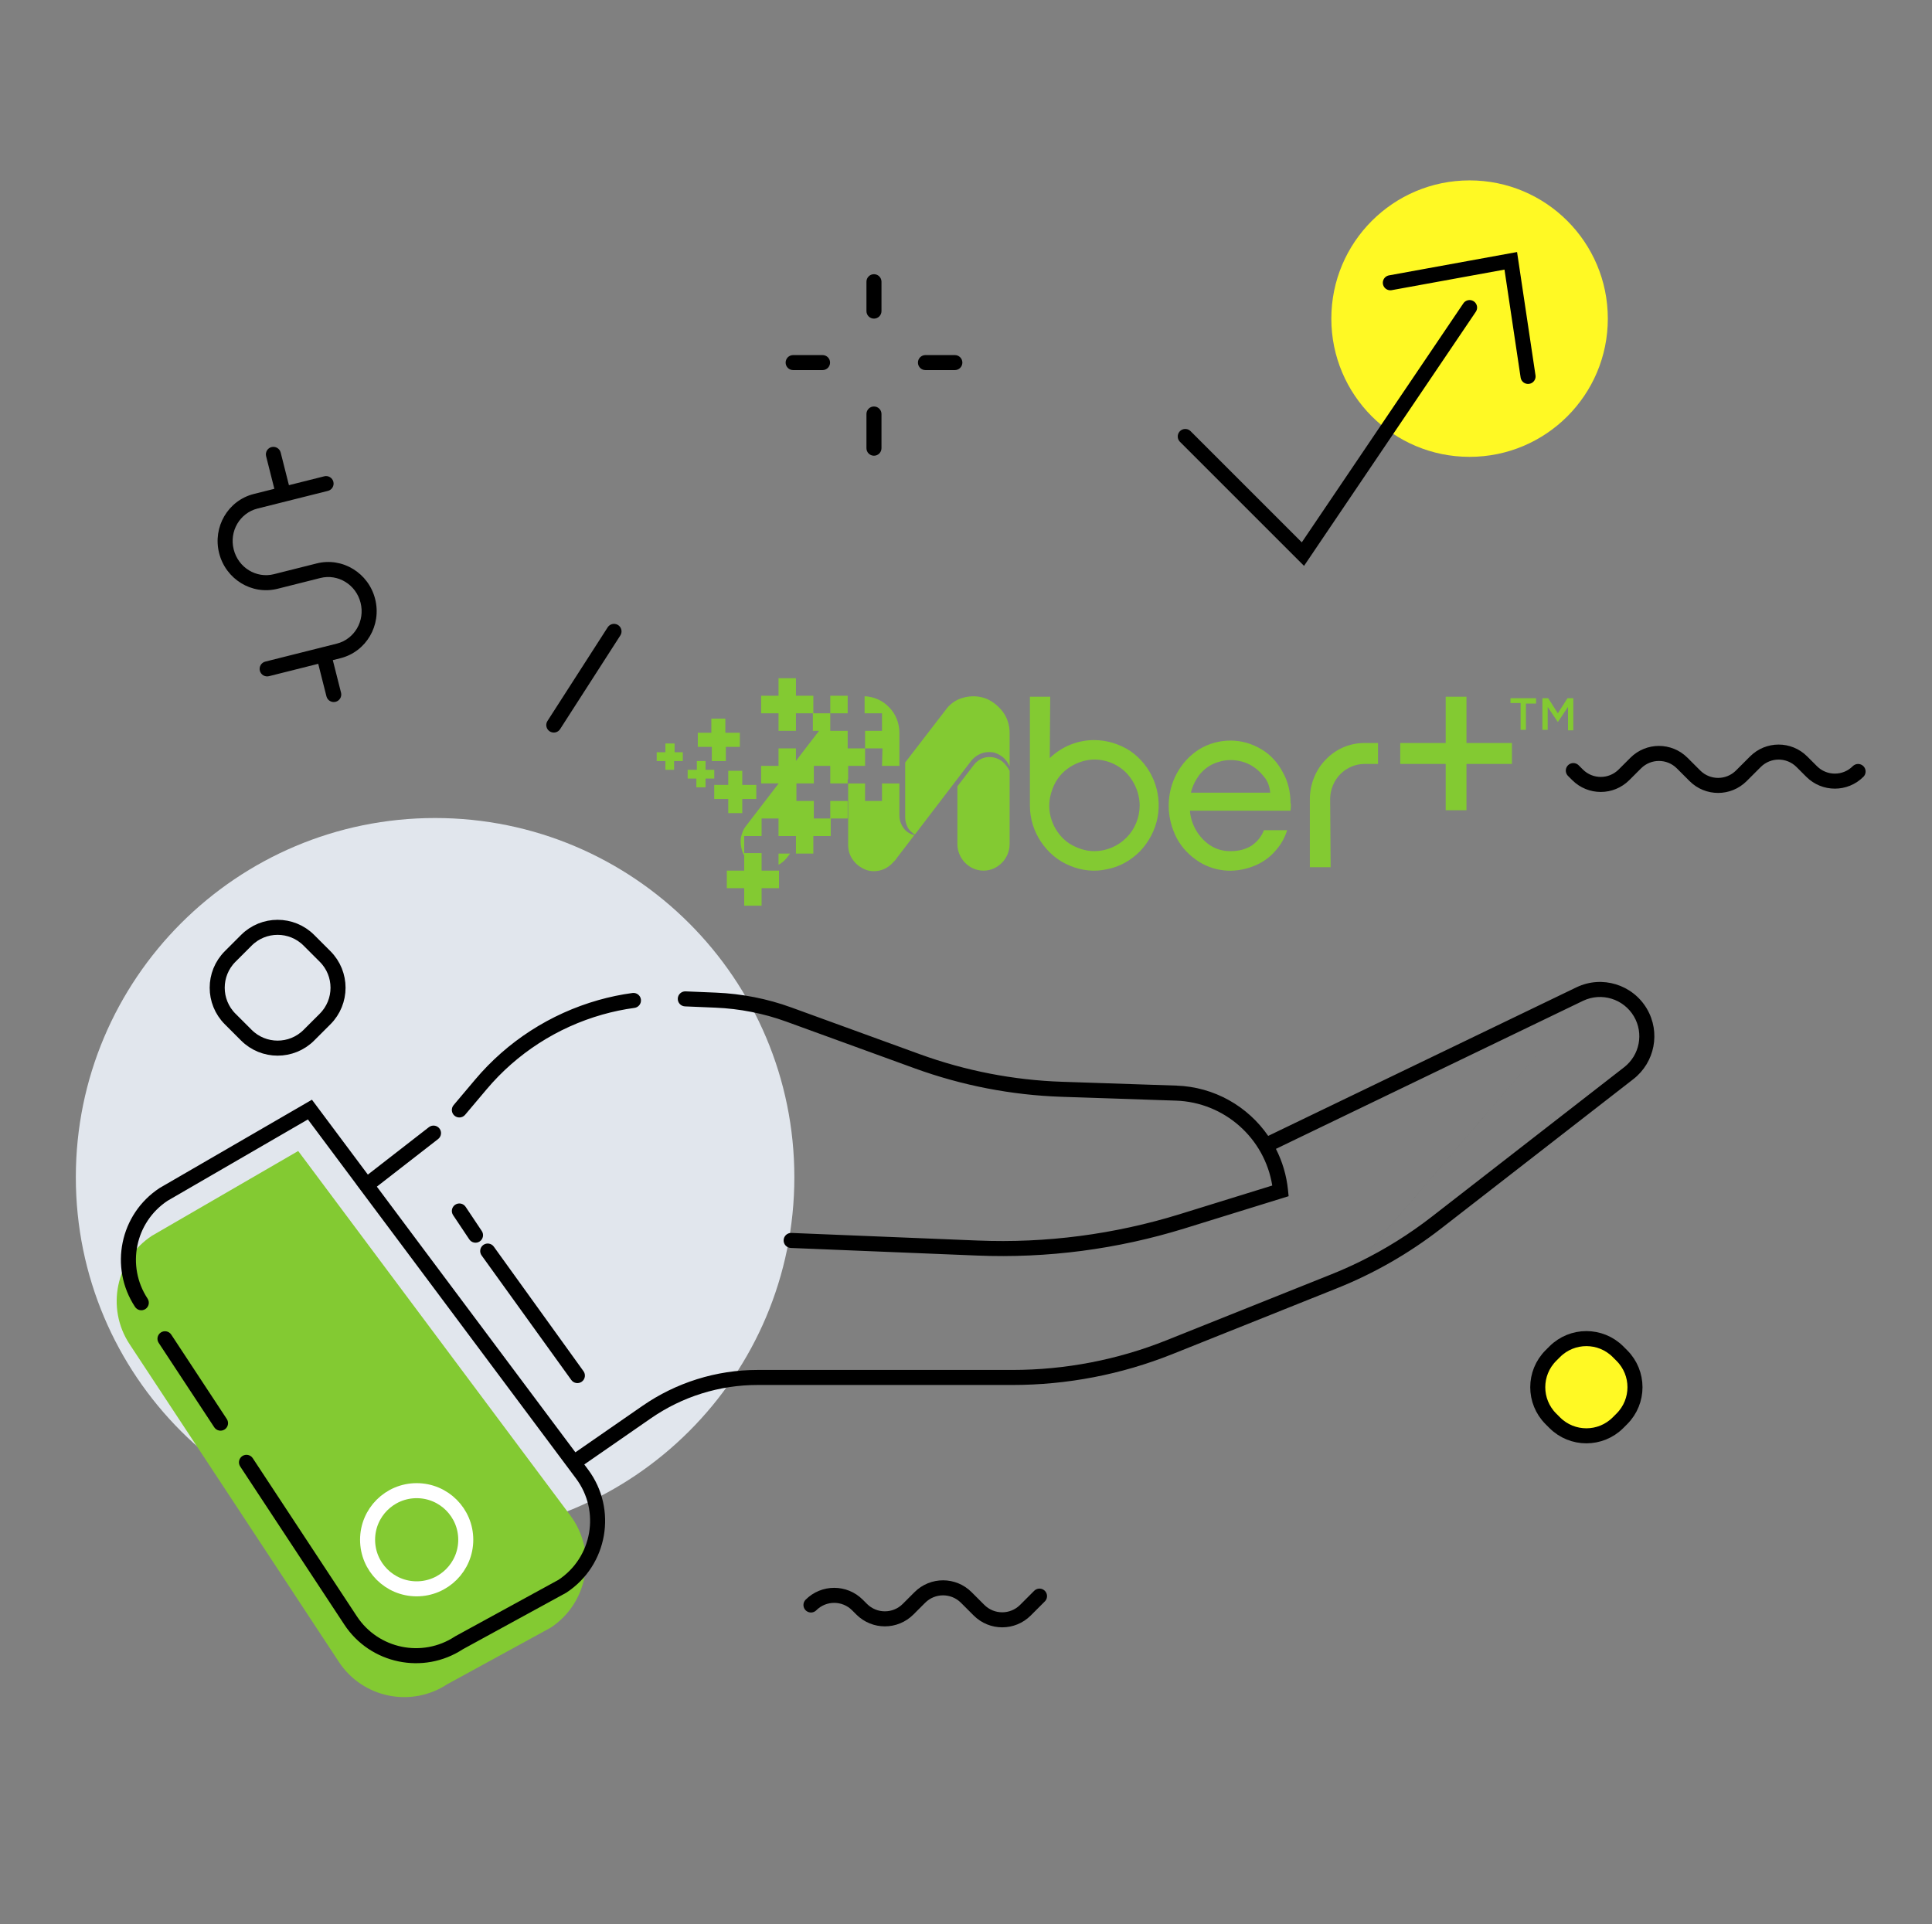 <svg id="e2h89vMfDZg1" xmlns="http://www.w3.org/2000/svg" xmlns:xlink="http://www.w3.org/1999/xlink" viewBox="0 0 257 256" shape-rendering="geometricPrecision" text-rendering="geometricPrecision">
<rect x="0" y="0" width="257" height="256" fill="#808080" stroke="none"/>
<path d="M57.877,204.41c26.394,0,47.79-21.396,47.79-47.79s-21.397-47.79-47.79-47.79-47.79,21.396-47.79,47.79s21.396,47.79,47.79,47.79Z" fill="#e1e6ed"/><path d="M195.487,60.78c10.156,0,18.39-8.233,18.39-18.39s-8.234-18.39-18.39-18.39c-10.157,0-18.39,8.233-18.39,18.39s8.233,18.39,18.39,18.39Z" fill="#fff924"/><path d="M195.487,40.92l-22.17,32.8-15.65-15.65" fill="none" stroke="#000" stroke-width="2" stroke-linecap="round" stroke-miterlimit="10"/><path d="M73.667,96.46L81.677,84" fill="none" stroke="#000" stroke-width="2" stroke-linecap="round" stroke-miterlimit="10"/><path d="M184.947,37.62l16.02-2.92l2.3,15.38" fill="none" stroke="#000" stroke-width="2" stroke-linecap="round" stroke-miterlimit="10"/><path d="M117.257,37.48c0-.552-.448-1-1-1-.553,0-1,.448-1,1v3.91c0,.552.447,1,1,1c.552,0,1-.448,1-1v-3.91Zm-11.75,9.76c-.553,0-1,.448-1,1c0,.552.447,1,1,1h3.91c.552,0,1-.448,1-1c0-.552-.448-1-1-1h-3.91Zm16.6,1c0-.552.447-1,1-1h3.91c.552,0,1,.448,1,1c0,.552-.448,1-1,1h-3.91c-.553,0-1-.448-1-1Zm-4.85,6.84c0-.552-.448-1-1-1-.553,0-1,.448-1,1v4.55c0,.552.447,1,1,1c.552,0,1-.448,1-1v-4.55Z" clip-rule="evenodd" fill-rule="evenodd"/><path d="M209.287,102.52l.56.56c1.71,1.71,4.47,1.71,6.18,0l1.56-1.56c1.71-1.71,4.47-1.71,6.18,0l1.69,1.69c1.71,1.71,4.47,1.71,6.18,0l1.87-1.87c1.71-1.71,4.47-1.71,6.18,0l1.3,1.3c1.71,1.71,4.47,1.71,6.18,0" fill="none" stroke="#000" stroke-width="2" stroke-linecap="round" stroke-miterlimit="10"/><path d="M107.877,213.53c1.71-1.71,4.47-1.71,6.18,0l.56.56c1.71,1.71,4.47,1.71,6.18,0l1.56-1.56c1.71-1.71,4.47-1.71,6.18,0l1.69,1.69c1.71,1.71,4.47,1.71,6.18,0l1.87-1.87" fill="none" stroke="#000" stroke-width="2" stroke-linecap="round" stroke-miterlimit="10"/><path d="M43.245,127.252l-2.157-2.157c-2.296-2.296-6.019-2.296-8.316,0l-2.157,2.157c-2.296,2.296-2.296,6.019,0,8.316l2.157,2.156c2.296,2.296,6.019,2.296,8.316,0l2.157-2.156c2.296-2.297,2.296-6.02,0-8.316Z" fill="none" stroke="#000" stroke-width="2" stroke-linecap="round" stroke-miterlimit="10"/><path d="M215.747,180.349l-.516-.516c-2.324-2.323-6.091-2.323-8.415,0l-.516.516c-2.324,2.324-2.324,6.091,0,8.415l.516.516c2.324,2.324,6.091,2.324,8.415,0l.516-.516c2.324-2.324,2.324-6.091,0-8.415Z" fill="#fff924" stroke="#000" stroke-width="2" stroke-linecap="round" stroke-miterlimit="10"/><path d="M36.121,59.481c.535-.135,1.079.189,1.215.724l.67,2.65.428,1.693l4.699-1.179c.536-.134,1.079.191,1.213.727s-.191,1.079-.727,1.213l-9.368,2.35-.001 0c-2.338.591-3.774,3.005-3.164,5.437.61,2.433,3.02,3.884,5.355,3.294l.001-0.0.332-.084c.019-.006.038-.011.058-.016l5.289-1.33.001-0c3.445-.87,6.915,1.279,7.784,4.746.87,3.468-1.173,6.994-4.615,7.863l-.001 0-1.019.256.425,1.68.67,2.65c.135.535-.189,1.079-.724,1.215s-1.079-.189-1.215-.724l-.67-2.65-.425-1.682L35.78,89.96c-.536.135-1.079-.19-1.214-.726s.19-1.079.726-1.214l9.509-2.39.001-0c2.338-.591,3.774-3.005,3.164-5.437-.61-2.433-3.02-3.884-5.355-3.294l-.001 0-.332.084c-.019.006-.038.011-.058.016l-5.289,1.33-.001 0h-0c-3.445.87-6.914-1.28-7.784-4.747-.87-3.468,1.173-6.994,4.615-7.863l.002-0l2.731-.685-.427-1.69-.67-2.65c-.135-.535.189-1.079.724-1.215Z" clip-rule="evenodd" fill-rule="evenodd"/><path d="M17.237,178.831c-3.16-4.8-1.83-11.26,2.97-14.42l19.46-11.28l36.2,48.49c3.58,4.8,2.39,11.63-2.62,14.93l-13.75,7.52c-4.8,3.16-11.26,1.83-14.42-2.97l-13.85-21.04" fill="#83ca32"/><path d="M55.427,211.38c3.606,0,6.53-2.923,6.53-6.53c0-3.606-2.924-6.53-6.53-6.53s-6.53,2.924-6.53,6.53c0,3.607,2.924,6.53,6.53,6.53Z" fill="none" stroke="#fff" stroke-width="2" stroke-linecap="round" stroke-miterlimit="10"/><path d="M210.595,133.144l.004-.002-29.771,34.742c-1.232.603-2.486,1.159-3.762,1.668h-.001l-21.87,8.75c-6.532,2.613-13.506,3.958-20.538,3.958h-33.9c-5.474,0-10.813,1.673-15.31,4.788l-8.907,6.171-20.289-27.145-6.121-8.2l8.15-6.334c.436-.339.515-.967.176-1.403s-.967-.515-1.403-.176l-8.12,6.31-6.905-9.249-.533-.713-.77.446-19.46,11.28-.025.014-.024.016c-5.261,3.464-6.719,10.544-3.255,15.805.304.461.924.589,1.385.286.461-.304.589-.924.285-1.386-2.851-4.331-1.658-10.157,2.661-13.019L40.958,148.932l6.396,8.567-.005.004.588.786l6.713,8.981l21.977,29.438 0.0.001c3.228,4.328,2.165,10.483-2.335,13.474l-13.713,7.5-.036.02-.034.022c-4.339,2.856-10.179,1.654-13.035-2.685L33.622,194c-.304-.461-.924-.589-1.385-.285s-.589.924-.285,1.385l13.85,21.04.835-.55-.835.55c3.456,5.25,10.513,6.713,15.77,3.278l13.715-7.5.036-.02.034-.023c5.491-3.616,6.795-11.102,2.872-16.363h-0l-.506-.678l8.865-6.142c4.163-2.884,9.104-4.432,14.171-4.432h33.9c7.287,0,14.513-1.394,21.281-4.101l21.869-8.75l3.021-3.525c0,0,.001,0,.001,0l-3.021,3.525c4.978-1.985,9.649-4.672,13.882-7.959v0l25.58-19.88-.613-.79.613.79c2.865-2.227,3.645-6.232,1.798-9.367v-.001c-1.903-3.225-5.952-4.467-9.33-2.865v0l-.006.003-41.037,19.782c-2.701-3.927-7.164-6.523-12.215-6.691l-15.2-.51-.033,1l.033-1c-6.454-.216-12.83-1.456-18.902-3.66l-17.119-6.23h-.001c-3.208-1.166-6.589-1.825-9.999-1.969h-0l-4.06-.17c-.552-.023-1.018.405-1.041.957s.406,1.018.957,1.041l4.06.17h0c3.209.136,6.388.756,9.4,1.851v0l17.12,6.23v0c6.269,2.275,12.852,3.556,19.518,3.779l15.2.51h.001c6.456.215,11.808,4.988,12.823,11.295l-12.306,3.81v.001c-8.692,2.686-17.788,3.881-26.883,3.506h-.001l-24.77-1.01c-.551-.023-1.017.406-1.039.958-.023.552.406,1.017.958,1.04l24.769,1.01c9.325.385,18.649-.84,27.557-3.594h.001l13.11-4.06.78-.242-.081-.813c-.197-1.964-.756-3.813-1.609-5.484l40.872-19.703Zm-29.766,34.74l29.77-34.742c2.441-1.155,5.369-.257,6.746,2.076c1.334,2.264.773,5.16-1.302,6.773l-25.58,19.88v0c-3.001,2.33-6.229,4.347-9.634,6.013ZM21.397,177.275c.461-.303,1.081-.176,1.385.286l7.39,11.23c.304.461.176,1.081-.286,1.385-.461.303-1.081.176-1.385-.286l-7.39-11.23c-.304-.461-.176-1.081.286-1.385Zm44.291-11.419c-.323-.448-.948-.55-1.396-.227s-.55.948-.227,1.396l11.93,16.57c.323.448.948.55,1.396.227s.55-.947.227-1.396l-11.93-16.57Zm-5.137-5.577c.459-.307,1.08-.183,1.387.276l2.15,3.22c.307.46.183,1.08-.276,1.387s-1.08.183-1.387-.276l-2.15-3.22c-.307-.459-.183-1.08.276-1.387Zm24.706-27.311c.073.547-.311,1.05-.858,1.124-1.441.193-2.864.493-4.271.891-6.009,1.706-11.377,5.165-15.397,9.942l-.001.001-2.86,3.39c-.356.422-.987.475-1.409.119-.422-.356-.476-.987-.119-1.409l2.859-3.389 0-.001c4.279-5.083,9.991-8.763,16.382-10.577l.001-.001c1.493-.422,3.01-.742,4.549-.948.547-.074,1.051.31,1.124.858Z" clip-rule="evenodd" fill-rule="evenodd"/><g id="e2h89vMfDZg16_to" transform="translate(148.322,105.363)"><g transform="translate(-148.211,-105.651)" clip-path="url(#e2h89vMfDZg19)"><g><path d="M105.766,90.519v2.333h2.315v2.333h-2.315v2.333h-2.315v-2.333h-2.315v-2.333h2.315v-2.333h2.315Zm33.763,10.628c1.608-1.555,3.73-2.398,5.916-2.398c1.672,0,3.344.518,4.759,1.426c1.415.972,2.508,2.333,3.151,3.889.643,1.555.836,3.305.515,4.99-.322,1.685-1.158,3.24-2.315,4.472-1.222,1.231-2.701,2.074-4.373,2.398-1.672.388-3.409.194-4.952-.454-1.608-.648-2.894-1.75-3.859-3.176-.964-1.425-1.479-3.11-1.479-4.795v-14.518h2.701l-.064,8.166Zm2.572,11.342c1.029.648,2.187,1.037,3.344,1.037c1.608,0,3.151-.648,4.309-1.815c1.093-1.102,1.736-2.657,1.736-4.277c0-1.167-.386-2.398-1.029-3.37-.643-1.037-1.607-1.815-2.701-2.269-1.093-.453-2.315-.583-3.472-.324-1.158.26-2.251.843-3.087,1.685-.836.843-1.351,1.945-1.608,3.111-.257,1.167-.129,2.398.322,3.5.45,1.102,1.222,2.074,2.186,2.722Zm29.455-4.342h-13.377c.065.972.386,1.944.965,2.851.515.778,1.158,1.426,1.929,1.88.772.454,1.608.648,2.508.648.965,0,1.93-.194,2.766-.713.771-.518,1.35-1.231,1.672-2.074h3.087c-.322,1.037-.836,1.944-1.544,2.722-.707.843-1.607,1.491-2.636,1.944-1.222.519-2.509.778-3.795.713s-2.572-.453-3.73-1.166c-1.222-.778-2.25-1.815-2.958-3.111-.707-1.361-1.093-2.852-1.093-4.342c0-1.556.386-3.046,1.093-4.342.708-1.297,1.736-2.398,2.958-3.176c1.287-.778,2.701-1.167,4.18-1.167c1.415,0,2.83.389,4.116,1.167c1.222.713,2.187,1.815,2.83,3.046.707,1.231,1.029,2.657,1.029,4.083.064.065.064.454,0,1.037Zm-2.701-2.398c-.064-.778-.322-1.555-.836-2.139-.515-.648-1.158-1.231-1.929-1.62-.772-.389-1.673-.583-2.509-.583-.771,0-1.607.194-2.315.518-.707.324-1.35.843-1.865,1.491-.514.713-.9,1.49-1.093,2.333h10.547Zm8.038,9.915h-2.765v-9.073c0-1.945.772-3.889,2.122-5.25c1.351-1.426,3.216-2.203,5.145-2.203h1.801v2.786h-1.801c-1.222,0-2.38.519-3.216,1.361-.836.843-1.35,2.074-1.35,3.306l.064,9.073Zm24.116-16.526h-6.045v-6.157h-2.765v6.157h-6.046v2.787h6.046v6.157h2.765v-6.157h6.045v-2.787Zm-88.362-1.621v2.333h2.315v0h.001v2.333h-2.251v1.749l-.065.084v.5h-2.315v-2.333h-2.186v2.333h-.065v0h-2.251v2.333h2.316v2.333h.514v.001h1.673v-2.333h2.315v2.333h-2.251v2.333h-2.315v2.333h-2.315v-2.333h-2.316v-2.333h.064v-.001h-2.315v2.333h-2.315v2.333h.001v-.064h2.316v2.333h2.315v2.333h-2.315v2.333h-2.316v-2.333h-2.315v-2.333h2.315v-2.012c-.102-.179-.188-.371-.258-.581-.193-.583-.257-1.166-.193-1.75.129-.583.322-1.166.707-1.62l4.309-5.615v-.023h-2.315v-2.333h2.315v-2.333h2.315v1.672l3.073-4.004h-.822v-2.333h2.315v2.332h2.315v0v0Zm2.315,2.333v-2.333h2.251v-2.333h-2.315v-2.268c1.286.065,2.444.583,3.28,1.491.9.907,1.35,2.139,1.35,3.37v.843v3.565h-2.315l.065-2.333h-2.316ZM98.628,104.711v-1.879h-1.865v1.879h-1.865v1.88h1.865v1.879h1.865v-1.879h1.865v-1.88h-1.865Zm-2.25-8.813v1.815.065h1.929v1.879h-1.865v1.88h-1.865v-1.88h-1.865v-1.879h1.801v-1.879h1.865Zm16.271-3.046h-2.315v2.333h2.315v-2.333ZM93.741,102.702v-1.167h-1.157v1.167h-1.222v1.166h1.158v1.167h1.222v-1.167h1.158v-1.166h-1.158Zm-4.116-3.499v1.167h1.093v1.166h-1.158v1.167h-1.157v-1.167h-1.158v-1.166h1.158v-1.167h1.222Zm29.903,9.591v-4.277h-2.315v2.333h-2.251v-2.333h-2.25v8.166c0,.712.193,1.425.643,2.009.386.583,1.029,1.037,1.672,1.296s1.415.259,2.058.065c.707-.195,1.286-.648,1.736-1.167.129-.13.257-.259.322-.389l2.379-3.111c-.579-.129-1.093-.453-1.415-.907-.386-.518-.579-1.102-.579-1.685Zm-16.077,6.546c.386-.195.772-.519,1.093-.908l.45-.583h-1.543v1.491Zm29.775-13.74c-.578-.453-1.286-.648-1.993-.583-.708.065-1.351.454-1.801,1.037l-2.186,2.852v7.712c0,.907.385,1.814,1.029,2.462.643.649,1.479,1.037,2.443,1.037.965,0,1.801-.388,2.444-1.037.643-.648,1.029-1.555,1.029-2.462v-9.786c-.257-.454-.579-.908-.965-1.232Zm-2.315-8.425c-.964-.324-1.929-.324-2.894-.065-.964.259-1.8.843-2.379,1.685L120.3,101.73v7.323c0,.454.129.908.322,1.296.193.389.578.713.964.973l3.859-5.055l3.666-4.796c.321-.389.771-.713,1.221-.908.451-.194,1.029-.259,1.544-.194.514.065.964.324,1.415.648.386.324.707.778.9,1.231v-4.471c0-1.037-.322-2.009-.9-2.787-.643-.843-1.479-1.491-2.38-1.815Zm71.963,4.213h-.708v-3.564h-1.35v-.648h3.408v.713h-1.35v3.5Zm2.894-3.046l1.35,2.009l1.351-2.009v3.111h.707v-4.277h-.771l-1.287,2.009-1.286-2.009h-.772v4.213h.708v-3.046Z" clip-rule="evenodd" fill="#83ca32" fill-rule="evenodd"/></g><clipPath id="e2h89vMfDZg19"><rect width="122.76" height="31" rx="0" ry="0" transform="translate(86.667 90)" fill="#fff"/></clipPath></g></g></svg>
